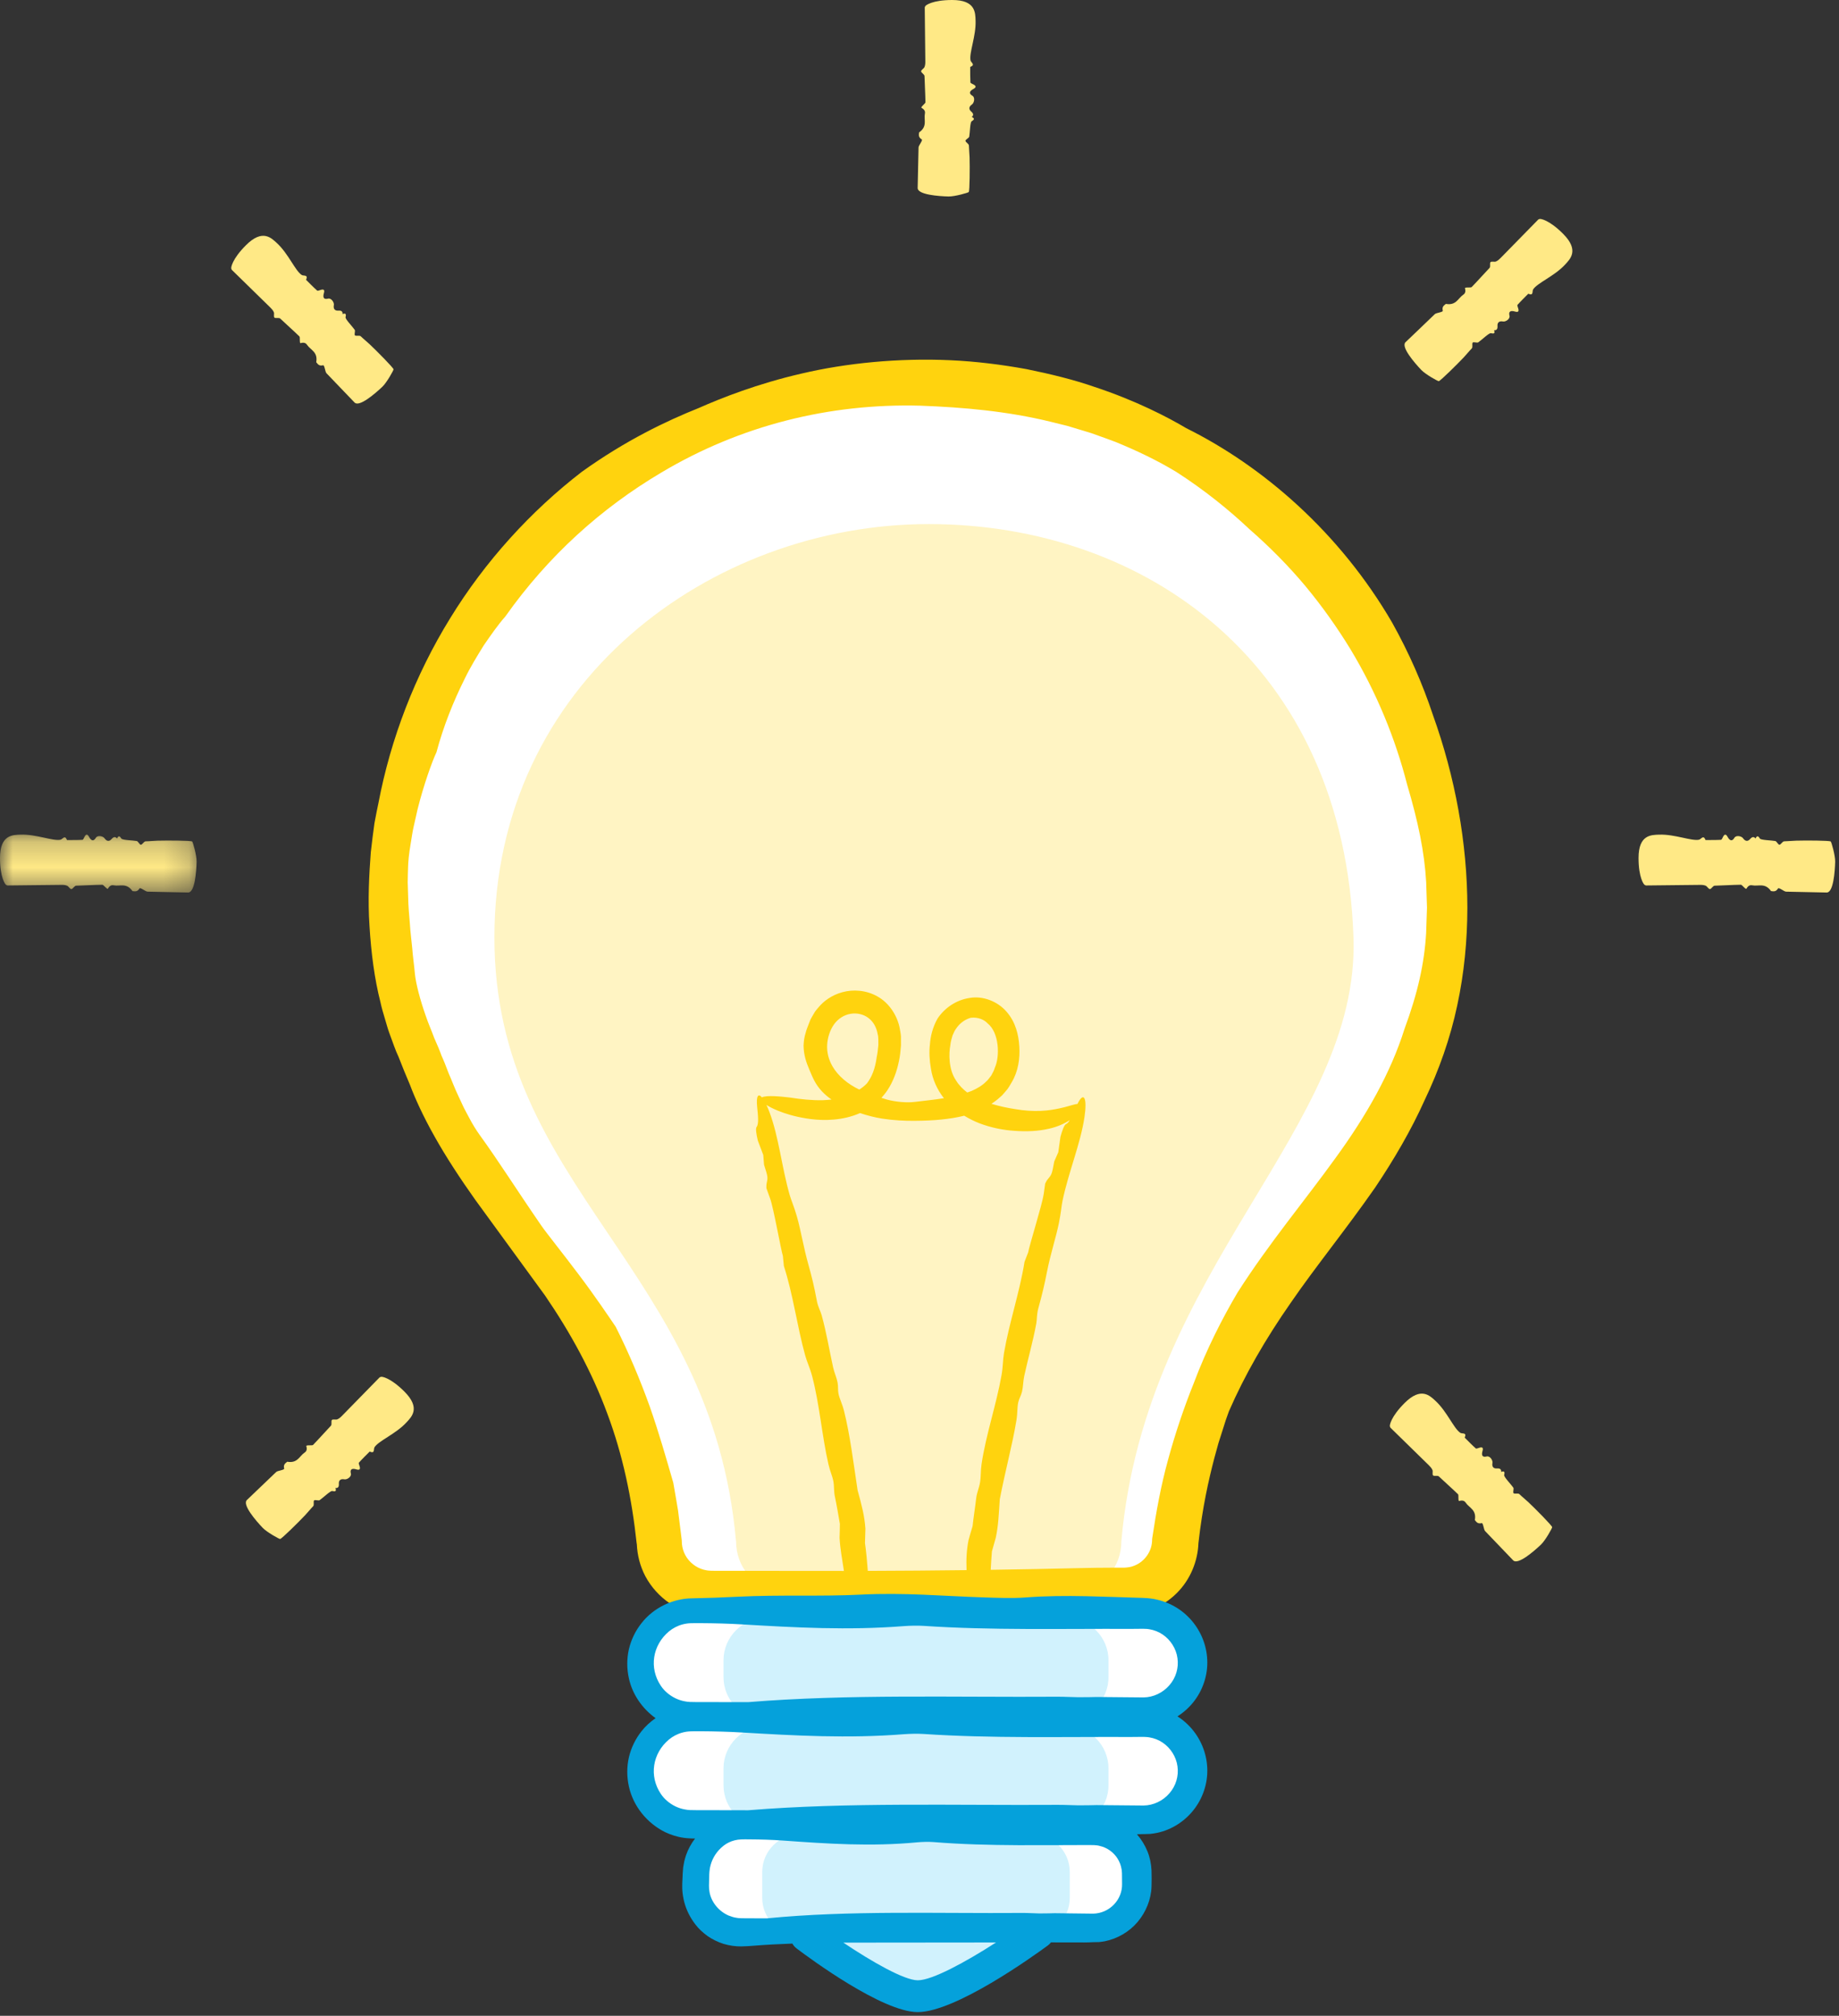 <?xml version="1.0" encoding="UTF-8"?>
<svg width="73px" height="80px" viewBox="0 0 73 80" version="1.1" xmlns="http://www.w3.org/2000/svg" xmlns:xlink="http://www.w3.org/1999/xlink">
    <rect x="0" y="0" width="73" height="80" fill="#333333" stroke="none"/>
    <!-- Generator: Sketch 50 (54983) - http://www.bohemiancoding.com/sketch -->
    <title>Page 1</title>
    <desc>Created with Sketch.</desc>
    <defs>
        <polygon id="path-1" points="8.88586684e-17 2.508 8.88586684e-17 0.21 7.805 0.21 7.805 2.508"></polygon>
    </defs>
    <g id="Page-1" stroke="none" stroke-width="1" fill="none" fill-rule="evenodd">
        <g id="WM--Show-me-around-1-Copy-4" transform="translate(-114, -243)">
            <g id="Help-view-mode" transform="translate(75, 208)">
                <g id="balloon">
                    <g id="Text" transform="translate(39, 35)">
                        <g id="Page-1">
                            <path d="M67.443,33.325 C67.531,33.306 67.616,33.115 67.702,33.338 C67.907,33.337 68.112,33.341 68.317,33.329 C68.345,33.328 68.374,33.253 68.401,33.203 C68.461,33.089 68.52,33.105 68.578,33.213 C68.666,33.374 68.761,33.397 68.848,33.249 C68.913,33.137 69.131,33.178 69.193,33.27 C69.28,33.397 69.385,33.398 69.47,33.3 C69.548,33.211 69.615,33.191 69.688,33.276 C69.747,33.145 69.8,33.18 69.861,33.28 C69.9,33.343 70.314,33.348 70.471,33.377 C70.53,33.387 70.589,33.542 70.644,33.524 C70.703,33.505 70.759,33.39 70.825,33.389 C70.982,33.386 71.14,33.367 71.298,33.363 C71.693,33.351 72.609,33.357 72.671,33.395 C72.699,33.412 72.854,33.957 72.848,34.198 C72.838,34.597 72.776,35.427 72.511,35.421 C72.246,35.415 71.436,35.396 70.898,35.387 C70.819,35.385 70.613,35.206 70.58,35.26 C70.493,35.404 70.396,35.373 70.302,35.364 C70.062,35.023 69.805,35.184 69.556,35.135 C69.475,35.119 69.399,35.14 69.327,35.267 C69.299,35.317 69.152,35.112 69.108,35.112 C68.76,35.117 68.413,35.141 68.066,35.15 C68,35.151 67.944,35.265 67.885,35.283 C67.828,35.3 67.768,35.175 67.707,35.15 C67.629,35.119 67.55,35.117 67.471,35.118 C66.76,35.124 66.048,35.133 65.337,35.141 C65.322,35.141 65.306,35.123 65.29,35.12 C65.254,35.114 65.043,34.835 65.043,34.049 C65.043,33.123 65.547,33.136 65.863,33.124 C66.478,33.103 67.143,33.386 67.443,33.325" id="Fill-1" fill="#FFE986"></path>
                            <g id="Group-5" transform="translate(0, 32.913)">
                                <mask id="mask-2" fill="white">
                                    <use xlink:href="#path-1"></use>
                                </mask>
                                <g id="Clip-4"></g>
                                <path d="M2.4,0.412 C2.488,0.394 2.573,0.203 2.659,0.425 C2.865,0.424 3.069,0.428 3.274,0.416 C3.303,0.415 3.332,0.34 3.358,0.29 C3.419,0.176 3.477,0.192 3.535,0.3 C3.623,0.462 3.718,0.484 3.805,0.336 C3.871,0.224 4.088,0.265 4.151,0.357 C4.238,0.484 4.342,0.486 4.428,0.387 C4.506,0.298 4.572,0.278 4.646,0.363 C4.704,0.232 4.757,0.267 4.818,0.367 C4.857,0.43 5.271,0.435 5.429,0.464 C5.487,0.475 5.546,0.63 5.601,0.611 C5.66,0.592 5.716,0.477 5.782,0.476 C5.939,0.474 6.097,0.454 6.255,0.45 C6.65,0.439 7.567,0.444 7.628,0.482 C7.656,0.499 7.811,1.044 7.805,1.285 C7.795,1.684 7.733,2.515 7.468,2.508 C7.203,2.502 6.393,2.483 5.856,2.474 C5.776,2.472 5.57,2.293 5.538,2.347 C5.45,2.491 5.354,2.46 5.259,2.452 C5.019,2.11 4.763,2.271 4.513,2.222 C4.432,2.206 4.356,2.228 4.285,2.354 C4.257,2.404 4.11,2.199 4.065,2.2 C3.718,2.205 3.371,2.228 3.023,2.237 C2.958,2.239 2.902,2.352 2.843,2.37 C2.785,2.388 2.725,2.262 2.665,2.238 C2.586,2.206 2.507,2.204 2.428,2.205 C1.717,2.211 1.006,2.221 0.294,2.228 C0.279,2.228 0.263,2.211 0.248,2.208 C0.211,2.201 -7.57785467e-05,1.922 -7.57785467e-05,1.137 C-7.57785467e-05,0.21 0.504,0.223 0.82,0.211 C1.436,0.19 2.101,0.474 2.4,0.412" id="Fill-3" fill="#FFE986" mask="url(#mask-2)"></path>
                            </g>
                            <path d="M57.967,56.863 C58.043,56.912 58.238,56.837 58.142,57.055 C58.287,57.2 58.429,57.347 58.582,57.483 C58.604,57.502 58.677,57.47 58.731,57.454 C58.854,57.416 58.884,57.468 58.849,57.585 C58.797,57.762 58.848,57.845 59.014,57.802 C59.14,57.769 59.265,57.952 59.244,58.061 C59.216,58.213 59.288,58.287 59.418,58.278 C59.536,58.27 59.598,58.302 59.59,58.414 C59.723,58.363 59.737,58.425 59.709,58.54 C59.692,58.612 59.981,58.908 60.072,59.039 C60.106,59.088 60.038,59.239 60.089,59.266 C60.145,59.293 60.266,59.252 60.313,59.297 C60.426,59.407 60.551,59.505 60.666,59.613 C60.954,59.884 61.598,60.536 61.614,60.606 C61.622,60.638 61.346,61.132 61.171,61.298 C60.882,61.574 60.251,62.117 60.067,61.926 C59.884,61.734 59.325,61.148 58.951,60.762 C58.896,60.705 58.877,60.433 58.816,60.448 C58.652,60.487 58.606,60.398 58.545,60.325 C58.617,59.915 58.322,59.846 58.181,59.635 C58.134,59.567 58.065,59.529 57.926,59.568 C57.87,59.583 57.911,59.334 57.879,59.303 C57.63,59.061 57.368,58.833 57.116,58.594 C57.068,58.548 56.949,58.589 56.894,58.56 C56.842,58.532 56.888,58.401 56.862,58.341 C56.829,58.264 56.774,58.206 56.718,58.15 C56.211,57.652 55.701,57.157 55.193,56.659 C55.182,56.648 55.183,56.625 55.174,56.612 C55.153,56.582 55.201,56.235 55.757,55.68 C56.413,55.025 56.76,55.39 56.992,55.605 C57.442,56.025 57.711,56.695 57.967,56.863" id="Fill-6" fill="#FFE986"></path>
                            <path d="M11.975,10.912 C12.051,10.962 12.246,10.887 12.15,11.105 C12.295,11.249 12.437,11.397 12.59,11.533 C12.612,11.552 12.685,11.52 12.739,11.503 C12.862,11.466 12.892,11.518 12.857,11.635 C12.805,11.812 12.856,11.895 13.022,11.852 C13.148,11.819 13.273,12.001 13.252,12.11 C13.224,12.262 13.296,12.336 13.426,12.328 C13.544,12.32 13.606,12.352 13.598,12.464 C13.731,12.413 13.744,12.475 13.717,12.59 C13.699,12.661 13.989,12.958 14.08,13.089 C14.114,13.138 14.046,13.289 14.097,13.315 C14.153,13.343 14.274,13.301 14.321,13.347 C14.434,13.457 14.559,13.555 14.674,13.663 C14.961,13.934 15.606,14.586 15.622,14.656 C15.63,14.687 15.354,15.182 15.179,15.348 C14.89,15.623 14.258,16.167 14.075,15.975 C13.892,15.784 13.333,15.198 12.959,14.812 C12.904,14.755 12.885,14.482 12.824,14.497 C12.66,14.537 12.614,14.447 12.553,14.375 C12.625,13.964 12.33,13.896 12.188,13.685 C12.142,13.617 12.073,13.578 11.933,13.617 C11.878,13.633 11.919,13.384 11.887,13.353 C11.638,13.111 11.376,12.882 11.124,12.643 C11.076,12.598 10.957,12.639 10.902,12.61 C10.849,12.582 10.896,12.451 10.87,12.39 C10.837,12.313 10.782,12.255 10.726,12.2 C10.219,11.702 9.709,11.206 9.201,10.709 C9.19,10.698 9.191,10.675 9.182,10.662 C9.161,10.631 9.209,10.285 9.765,9.73 C10.421,9.075 10.768,9.44 11,9.655 C11.45,10.074 11.719,10.745 11.975,10.912" id="Fill-8" fill="#FFE986"></path>
                            <path d="M14.868,57.433 C14.819,57.509 14.894,57.704 14.675,57.608 C14.531,57.753 14.383,57.895 14.247,58.048 C14.228,58.069 14.26,58.143 14.276,58.197 C14.314,58.32 14.262,58.35 14.145,58.315 C13.968,58.262 13.885,58.313 13.928,58.48 C13.961,58.605 13.778,58.73 13.669,58.709 C13.517,58.681 13.443,58.753 13.451,58.883 C13.459,59.001 13.427,59.062 13.315,59.055 C13.366,59.188 13.304,59.201 13.189,59.174 C13.118,59.156 12.821,59.446 12.689,59.536 C12.641,59.57 12.489,59.502 12.463,59.554 C12.435,59.609 12.477,59.73 12.431,59.777 C12.321,59.89 12.223,60.015 12.115,60.13 C11.844,60.417 11.192,61.06 11.121,61.077 C11.09,61.085 10.595,60.809 10.428,60.635 C10.153,60.346 9.608,59.715 9.8,59.531 C9.992,59.349 10.579,58.79 10.965,58.417 C11.022,58.362 11.295,58.343 11.28,58.281 C11.24,58.118 11.33,58.072 11.402,58.011 C11.813,58.083 11.881,57.788 12.093,57.647 C12.161,57.601 12.2,57.531 12.16,57.392 C12.145,57.336 12.394,57.378 12.425,57.346 C12.667,57.097 12.896,56.835 13.135,56.583 C13.181,56.535 13.14,56.416 13.169,56.362 C13.197,56.309 13.328,56.355 13.389,56.329 C13.466,56.297 13.524,56.242 13.579,56.186 C14.078,55.679 14.574,55.169 15.071,54.661 C15.082,54.651 15.106,54.652 15.119,54.643 C15.149,54.622 15.496,54.67 16.052,55.226 C16.707,55.88 16.342,56.228 16.127,56.459 C15.707,56.909 15.036,57.178 14.868,57.433" id="Fill-10" fill="#FFE986"></path>
                            <path d="M60.86,11.483 C60.811,11.558 60.886,11.753 60.667,11.657 C60.523,11.803 60.375,11.945 60.239,12.098 C60.22,12.119 60.252,12.192 60.268,12.246 C60.306,12.369 60.254,12.399 60.137,12.364 C59.96,12.312 59.877,12.363 59.92,12.529 C59.953,12.655 59.77,12.779 59.661,12.759 C59.509,12.73 59.435,12.803 59.444,12.933 C59.451,13.051 59.419,13.112 59.307,13.105 C59.358,13.238 59.296,13.251 59.182,13.223 C59.11,13.206 58.813,13.495 58.681,13.586 C58.633,13.62 58.481,13.552 58.455,13.603 C58.427,13.659 58.469,13.78 58.424,13.827 C58.313,13.94 58.215,14.065 58.107,14.18 C57.836,14.467 57.184,15.11 57.114,15.127 C57.082,15.135 56.587,14.859 56.42,14.684 C56.145,14.395 55.601,13.764 55.793,13.581 C55.984,13.398 56.571,12.84 56.957,12.466 C57.014,12.411 57.287,12.392 57.272,12.331 C57.232,12.168 57.322,12.122 57.394,12.061 C57.805,12.132 57.874,11.838 58.085,11.696 C58.153,11.65 58.192,11.581 58.153,11.442 C58.137,11.386 58.386,11.427 58.417,11.395 C58.659,11.146 58.888,10.885 59.128,10.633 C59.173,10.585 59.132,10.466 59.161,10.411 C59.189,10.358 59.321,10.405 59.381,10.379 C59.458,10.346 59.516,10.291 59.571,10.235 C60.07,9.728 60.566,9.219 61.064,8.711 C61.075,8.7 61.098,8.702 61.111,8.692 C61.141,8.672 61.488,8.72 62.044,9.275 C62.699,9.93 62.334,10.277 62.119,10.509 C61.699,10.959 61.028,11.228 60.86,11.483" id="Fill-12" fill="#FFE986"></path>
                            <path d="M38.526,2.398 C38.544,2.486 38.735,2.571 38.513,2.657 C38.514,2.862 38.51,3.066 38.521,3.271 C38.523,3.3 38.598,3.329 38.648,3.355 C38.761,3.416 38.746,3.474 38.638,3.532 C38.476,3.62 38.453,3.715 38.602,3.801 C38.714,3.867 38.672,4.085 38.581,4.147 C38.453,4.234 38.452,4.338 38.55,4.424 C38.639,4.502 38.66,4.568 38.575,4.642 C38.705,4.7 38.671,4.753 38.57,4.814 C38.507,4.853 38.502,5.266 38.474,5.424 C38.463,5.482 38.308,5.541 38.326,5.596 C38.345,5.655 38.46,5.711 38.461,5.777 C38.464,5.934 38.483,6.092 38.488,6.25 C38.499,6.644 38.493,7.56 38.456,7.621 C38.438,7.649 37.893,7.804 37.652,7.798 C37.253,7.788 36.421,7.726 36.427,7.461 C36.433,7.197 36.453,6.388 36.462,5.851 C36.463,5.771 36.642,5.565 36.589,5.533 C36.445,5.445 36.476,5.349 36.484,5.255 C36.825,5.015 36.665,4.759 36.714,4.509 C36.73,4.428 36.708,4.352 36.582,4.281 C36.531,4.253 36.737,4.106 36.736,4.061 C36.731,3.715 36.708,3.368 36.699,3.021 C36.697,2.955 36.584,2.899 36.566,2.84 C36.548,2.783 36.674,2.723 36.698,2.662 C36.73,2.584 36.732,2.505 36.731,2.426 C36.725,1.715 36.715,1.005 36.708,0.294 C36.708,0.279 36.725,0.263 36.728,0.248 C36.735,0.211 37.014,0 37.8,0 C38.727,0 38.715,0.504 38.726,0.819 C38.748,1.435 38.464,2.098 38.526,2.398" id="Fill-14" fill="#FFE986"></path>
                            <path d="M45.391,67.992 L27.457,67.992 C26.345,67.992 25.436,67.083 25.436,65.973 C25.436,64.862 26.345,63.954 27.457,63.954 L45.391,63.954 C46.503,63.954 47.412,64.862 47.412,65.973 C47.412,67.083 46.503,67.992 45.391,67.992" id="Fill-16" fill="#FFFFFF"></path>
                            <path d="M45.391,72.282 L27.457,72.282 C26.345,72.282 25.436,71.373 25.436,70.263 C25.436,69.153 26.345,68.244 27.457,68.244 L45.391,68.244 C46.503,68.244 47.412,69.153 47.412,70.263 C47.412,71.373 46.503,72.282 45.391,72.282" id="Fill-18" fill="#FFFFFF"></path>
                            <path d="M43.395,76.572 L29.452,76.572 C28.459,76.572 27.646,75.76 27.646,74.768 L27.646,74.339 C27.646,73.346 28.459,72.534 29.452,72.534 L43.395,72.534 C44.389,72.534 45.202,73.346 45.202,74.339 L45.202,74.768 C45.202,75.76 44.389,76.572 43.395,76.572" id="Fill-20" fill="#FFFFFF"></path>
                            <path d="M32.004,76.824 C32.004,76.824 35.167,79.214 36.424,79.222 C37.78,79.231 41.223,76.698 41.223,76.698" id="Fill-22" fill="#FFFFFF"></path>
                            <path d="M57.642,36.022 C57.642,47.412 48.244,48.737 46.955,61.158 C46.955,62.316 46.017,63.252 44.858,63.252 L28.494,63.252 C27.336,63.252 26.398,62.316 26.398,61.158 L26.394,61.158 C25.108,48.737 15.711,47.412 15.711,36.022 C15.711,24.453 25.097,15.076 36.677,15.076 C48.257,15.076 57.642,24.453 57.642,36.022" id="Fill-24" fill="#FFFFFF"></path>
                            <path d="M44.513,61.165 C44.513,62.179 43.815,63 42.953,63 L30.778,63 C29.917,63 29.219,62.179 29.219,61.165 L29.216,61.165 C28.259,50.285 19.626,47.18 19.626,37.203 C19.626,27.069 28.251,20.799 36.866,20.799 C45.481,20.799 53.365,26.357 53.727,37.203 C53.979,44.774 45.472,50.285 44.513,61.165" id="Fill-26" fill="#FFF4C3"></path>
                            <path d="M56.611,37.031 C56.541,38.226 56.282,39.401 55.753,40.832 C55.204,42.58 54.239,44.276 53.018,45.952 C51.808,47.634 50.373,49.338 49.123,51.299 C48.522,52.317 47.894,53.544 47.392,54.88 C46.994,55.87 46.651,56.889 46.369,57.924 C46.082,58.959 45.893,60.012 45.737,61.058 L45.735,61.075 L45.732,61.158 C45.712,61.62 45.389,62.013 44.99,62.15 C44.893,62.189 44.789,62.203 44.684,62.212 C44.658,62.212 44.632,62.214 44.606,62.216 L44.452,62.216 L44.145,62.216 C43.736,62.217 43.331,62.221 42.929,62.231 C41.72,62.26 40.523,62.283 39.327,62.3 C39.337,62.057 39.357,61.817 39.375,61.568 C39.437,61.349 39.485,61.18 39.527,61.031 C39.632,60.54 39.646,60.114 39.687,59.501 C39.898,58.396 40.186,57.347 40.346,56.375 C40.399,56.059 40.371,55.869 40.422,55.644 C40.456,55.493 40.528,55.402 40.571,55.224 C40.617,55.028 40.612,54.817 40.658,54.607 C40.804,53.927 41.004,53.249 41.137,52.52 C41.166,52.356 41.153,52.154 41.213,51.938 C41.382,51.323 41.463,50.973 41.565,50.453 C41.698,49.776 41.919,49.1 42.031,48.554 C42.119,48.125 42.136,47.849 42.176,47.661 C42.422,46.491 42.89,45.398 43.049,44.334 C43.161,43.587 43.029,43.285 42.771,43.811 C42.735,43.815 42.696,43.821 42.65,43.833 C42.522,43.862 42.35,43.925 42.055,43.988 C41.888,44.023 41.629,44.075 41.315,44.087 C41.003,44.101 40.642,44.079 40.301,44.017 C39.999,43.973 39.672,43.902 39.356,43.807 C39.445,43.748 39.527,43.688 39.6,43.628 C39.662,43.574 39.722,43.522 39.778,43.472 C39.83,43.416 39.877,43.358 39.924,43.304 C40.024,43.199 40.088,43.072 40.162,42.949 C40.423,42.511 40.492,41.999 40.462,41.534 C40.437,41.07 40.313,40.555 39.951,40.146 C39.598,39.739 39.009,39.509 38.48,39.607 C37.948,39.687 37.485,40.012 37.211,40.432 C37.018,40.778 36.934,41.141 36.914,41.445 C36.876,41.758 36.896,42.082 36.955,42.42 C37.018,42.834 37.2,43.245 37.469,43.584 C37.082,43.647 36.693,43.684 36.321,43.73 C35.993,43.774 35.538,43.727 35.208,43.638 C35.137,43.616 35.062,43.593 34.988,43.57 C35.075,43.473 35.16,43.37 35.236,43.253 C35.452,42.925 35.601,42.526 35.683,42.115 C35.73,41.906 35.747,41.704 35.765,41.484 C35.765,41.368 35.764,41.25 35.764,41.132 C35.757,41.014 35.728,40.891 35.708,40.771 C35.605,40.287 35.287,39.797 34.83,39.545 C34.378,39.289 33.857,39.261 33.439,39.377 C33.014,39.49 32.688,39.738 32.492,39.978 C32.442,40.038 32.389,40.092 32.352,40.149 C32.318,40.208 32.285,40.263 32.255,40.313 C32.226,40.364 32.2,40.411 32.176,40.454 C32.156,40.498 32.143,40.538 32.129,40.572 C32.081,40.711 32.01,40.851 31.976,41.008 C31.926,41.161 31.904,41.329 31.898,41.501 C31.905,41.862 31.994,42.143 32.132,42.461 C32.269,42.784 32.359,43.019 32.623,43.308 C32.746,43.438 32.875,43.545 33.007,43.636 C32.893,43.65 32.778,43.659 32.665,43.663 C32.214,43.674 31.771,43.623 31.368,43.559 C31.037,43.519 30.419,43.455 30.245,43.551 C30.101,43.383 30.01,43.485 30.056,43.934 C30.09,44.269 30.127,44.612 30.034,44.724 C29.985,44.783 30.025,45.027 30.082,45.265 C30.153,45.452 30.225,45.644 30.298,45.836 L30.329,46.226 C30.487,46.719 30.486,46.716 30.427,46.993 C30.419,47.031 30.424,47.101 30.423,47.157 C30.472,47.291 30.521,47.427 30.569,47.561 C30.704,47.923 31.006,49.634 31.077,49.845 C31.089,49.97 31.102,50.106 31.116,50.243 C31.486,51.391 31.639,52.623 31.963,53.797 C32.034,54.053 32.149,54.278 32.24,54.621 C32.534,55.744 32.628,56.985 32.882,58.097 C32.946,58.387 33.036,58.557 33.08,58.782 C33.118,58.987 33.096,59.191 33.142,59.397 C33.22,59.771 33.277,60.114 33.339,60.475 C33.337,60.701 33.333,60.875 33.327,61.028 C33.35,61.474 33.427,61.852 33.5,62.345 C32.886,62.346 32.271,62.345 31.648,62.344 L28.299,62.339 L28.247,62.339 L28.215,62.337 L28.155,62.333 C28.115,62.335 28.077,62.323 28.038,62.319 C27.96,62.306 27.885,62.284 27.812,62.256 C27.667,62.199 27.532,62.112 27.419,62.002 C27.19,61.782 27.062,61.475 27.064,61.158 C27.064,61.126 27.058,61.095 27.055,61.063 L27.055,61.063 L27.053,61.05 C27.05,61.02 27.048,60.99 27.042,60.961 L26.916,59.951 C26.857,59.581 26.789,59.212 26.726,58.843 C26.448,57.883 26.155,56.85 25.784,55.798 C25.407,54.749 24.959,53.683 24.442,52.658 C24.204,52.306 23.604,51.415 22.971,50.58 C22.341,49.741 21.698,48.944 21.491,48.644 C20.466,47.158 19.868,46.188 19.024,45.018 C18.907,44.853 18.761,44.625 18.622,44.357 C18.55,44.224 18.474,44.083 18.401,43.938 C18.332,43.79 18.262,43.639 18.191,43.488 C18.046,43.187 17.934,42.874 17.812,42.602 C17.708,42.323 17.611,42.078 17.526,41.896 C17.461,41.708 17.359,41.465 17.237,41.194 C17.136,40.916 17.001,40.615 16.896,40.302 C16.677,39.681 16.508,39.038 16.469,38.642 C16.439,38.288 16.386,37.96 16.364,37.631 C16.333,37.303 16.288,36.982 16.269,36.647 C16.243,36.313 16.207,35.969 16.202,35.598 C16.196,35.412 16.19,35.221 16.184,35.021 C16.184,34.822 16.193,34.615 16.199,34.398 C16.203,34.221 16.231,33.889 16.302,33.481 C16.338,33.277 16.365,33.052 16.417,32.821 C16.469,32.59 16.523,32.349 16.578,32.108 C16.819,31.147 17.156,30.209 17.325,29.857 C17.598,28.835 17.993,27.842 18.454,26.923 C18.678,26.46 18.945,26.03 19.203,25.612 C19.484,25.208 19.752,24.813 20.057,24.469 C21.782,22.033 23.88,20.162 26.238,18.762 C29.399,16.875 32.936,16.004 36.528,16.1 C38.217,16.163 39.975,16.314 41.713,16.74 L42.364,16.901 L43.009,17.095 L43.332,17.194 L43.649,17.308 C43.861,17.385 44.074,17.459 44.284,17.54 C45.118,17.882 45.937,18.269 46.703,18.735 C47.809,19.446 48.792,20.242 49.584,20.99 C50.389,21.693 51.138,22.447 51.809,23.248 C52.477,24.052 53.075,24.894 53.604,25.76 C54.652,27.497 55.394,29.33 55.856,31.133 C56.296,32.622 56.544,33.808 56.613,35.011 C56.624,35.357 56.634,35.686 56.645,36.022 C56.634,36.357 56.623,36.685 56.611,37.031 M37.724,41.482 C37.737,41.326 37.78,41.216 37.812,41.091 C37.839,41.036 37.864,40.981 37.889,40.924 C37.915,40.869 37.956,40.825 37.987,40.774 C38.129,40.585 38.326,40.448 38.54,40.391 C38.841,40.36 39.074,40.475 39.2,40.611 C39.668,40.979 39.698,41.934 39.486,42.383 C39.459,42.499 39.393,42.588 39.346,42.687 C39.277,42.771 39.221,42.864 39.134,42.934 C38.981,43.09 38.779,43.202 38.563,43.298 C38.508,43.32 38.451,43.339 38.395,43.358 C38.233,43.234 38.068,43.075 37.947,42.875 C37.643,42.428 37.665,41.783 37.724,41.482 M34.867,41.472 C34.847,41.63 34.839,41.792 34.803,41.942 C34.737,42.442 34.597,42.75 34.418,42.991 C34.316,43.1 34.208,43.18 34.109,43.241 C33.659,43.025 33.274,42.712 33.046,42.319 C32.893,42.055 32.818,41.761 32.834,41.467 C32.85,41.176 32.949,40.873 33.11,40.649 C33.272,40.425 33.509,40.277 33.763,40.235 C34.017,40.191 34.279,40.253 34.472,40.4 C34.669,40.546 34.795,40.777 34.841,41.047 C34.878,41.178 34.861,41.329 34.867,41.472 M34.336,61.24 C34.343,61.007 34.348,60.827 34.353,60.668 C34.318,60.158 34.207,59.738 34.043,59.145 C33.875,58.03 33.743,56.953 33.506,56.001 C33.428,55.691 33.328,55.529 33.283,55.305 C33.253,55.154 33.281,55.042 33.247,54.863 C33.21,54.667 33.118,54.477 33.072,54.27 C32.922,53.596 32.812,52.903 32.616,52.195 C32.572,52.036 32.471,51.862 32.429,51.644 C32.312,51.023 32.227,50.677 32.085,50.171 C31.9,49.514 31.788,48.819 31.636,48.288 C31.517,47.871 31.403,47.623 31.351,47.439 C31.025,46.303 30.919,45.13 30.543,44.132 C30.503,44.026 30.463,43.934 30.424,43.852 C30.532,43.921 30.682,43.998 30.887,44.083 C31.156,44.19 31.517,44.309 32.008,44.387 C32.252,44.427 32.53,44.453 32.846,44.446 C33.16,44.437 33.516,44.398 33.898,44.268 C33.963,44.246 34.046,44.215 34.14,44.174 C34.432,44.273 34.728,44.348 35.023,44.395 C35.469,44.463 35.932,44.488 36.331,44.481 C37.043,44.478 37.718,44.419 38.275,44.279 C38.471,44.398 38.675,44.5 38.883,44.581 C39.34,44.754 39.823,44.852 40.285,44.88 C40.745,44.912 41.208,44.897 41.648,44.793 C41.95,44.726 42.239,44.603 42.465,44.455 C42.416,44.534 42.366,44.591 42.316,44.611 C42.244,44.64 42.16,44.877 42.095,45.117 C42.067,45.317 42.038,45.523 42.009,45.73 L41.849,46.093 C41.754,46.609 41.754,46.606 41.571,46.826 C41.545,46.856 41.517,46.921 41.489,46.971 C41.469,47.115 41.448,47.26 41.428,47.403 C41.373,47.79 40.847,49.475 40.815,49.699 C40.769,49.818 40.719,49.948 40.669,50.077 C40.476,51.287 40.063,52.48 39.853,53.703 C39.807,53.97 39.818,54.227 39.755,54.582 C39.551,55.744 39.136,56.943 38.964,58.101 C38.92,58.403 38.943,58.597 38.903,58.829 C38.87,59.04 38.78,59.23 38.752,59.445 C38.707,59.838 38.647,60.19 38.607,60.569 C38.539,60.793 38.488,60.968 38.446,61.124 C38.369,61.516 38.351,61.872 38.368,62.313 C37.066,62.329 35.764,62.339 34.448,62.343 C34.419,61.951 34.387,61.604 34.336,61.24 M56.88,28.374 C56.478,27.16 55.93,25.902 55.26,24.706 C53.176,21.125 50.129,18.502 47.088,16.992 C46.373,16.567 45.098,15.9 43.446,15.355 C42.625,15.069 41.705,14.844 40.741,14.648 C39.771,14.472 38.752,14.342 37.724,14.296 C35.669,14.202 33.587,14.41 31.83,14.823 C30.069,15.227 28.633,15.796 27.734,16.194 C26.456,16.706 24.841,17.473 23.095,18.725 C21.071,20.285 19.258,22.271 17.869,24.537 C16.473,26.797 15.505,29.327 15.022,31.873 C14.979,32.069 14.925,32.341 14.864,32.671 C14.817,33.004 14.768,33.394 14.719,33.825 C14.654,34.69 14.596,35.715 14.668,36.759 C14.731,37.802 14.867,38.863 15.102,39.772 C15.149,40.002 15.217,40.219 15.278,40.426 C15.342,40.632 15.391,40.832 15.46,41.012 C15.595,41.373 15.699,41.692 15.816,41.932 C15.886,42.108 15.963,42.303 16.043,42.502 C16.125,42.698 16.206,42.892 16.279,43.066 C16.464,43.564 16.795,44.299 17.251,45.105 C17.703,45.914 18.279,46.79 18.867,47.618 C20.042,49.229 21.18,50.79 21.633,51.411 C22.646,52.891 23.497,54.446 24.106,56.098 C24.725,57.745 25.084,59.484 25.272,61.248 C25.274,61.259 25.277,61.27 25.279,61.281 C25.298,61.723 25.411,62.165 25.619,62.558 C25.849,62.987 26.184,63.357 26.586,63.63 C26.991,63.899 27.464,64.072 27.949,64.121 L28.131,64.132 C28.192,64.135 28.256,64.137 28.292,64.136 L28.549,64.137 L29.063,64.139 C31.122,64.063 32.832,64 34.166,63.951 C35.519,63.956 37.945,63.99 40.536,64.027 C41.832,64.046 43.168,64.065 44.433,64.083 L44.552,64.085 L44.613,64.085 L44.695,64.083 C44.804,64.079 44.913,64.076 45.021,64.058 C45.129,64.045 45.236,64.026 45.34,63.997 C45.446,63.974 45.549,63.941 45.649,63.903 C46.052,63.755 46.414,63.522 46.704,63.233 C47.266,62.681 47.548,61.932 47.572,61.247 C47.731,59.813 47.982,58.716 48.203,57.869 C48.261,57.658 48.315,57.463 48.365,57.28 C48.422,57.1 48.476,56.934 48.524,56.781 C48.573,56.627 48.617,56.487 48.658,56.358 C48.703,56.231 48.745,56.116 48.782,56.011 C49.406,54.577 50.231,53.144 51.239,51.7 C52.236,50.25 53.43,48.791 54.585,47.133 C55.331,46.024 56.024,44.838 56.552,43.66 C57.121,42.47 57.57,41.204 57.844,39.91 C58.124,38.617 58.246,37.306 58.248,36.022 C58.246,33.455 57.764,30.835 56.88,28.374" id="Fill-28" fill="#FFD30E"></path>
                            <path d="M42.317,68.244 L30.405,68.244 C29.478,68.244 28.72,67.486 28.72,66.561 L28.72,65.89 C28.72,64.964 29.478,64.206 30.405,64.206 L42.317,64.206 C43.244,64.206 44.002,64.964 44.002,65.89 L44.002,66.561 C44.002,67.486 43.244,68.244 42.317,68.244" id="Fill-30" fill="#D1F2FD"></path>
                            <path d="M42.317,72.534 L30.405,72.534 C29.478,72.534 28.72,71.777 28.72,70.851 L28.72,70.18 C28.72,69.254 29.478,68.496 30.405,68.496 L42.317,68.496 C43.244,68.496 44.002,69.254 44.002,70.18 L44.002,70.851 C44.002,71.777 43.244,72.534 42.317,72.534" id="Fill-32" fill="#D1F2FD"></path>
                            <path d="M40.959,76.824 L31.763,76.824 C30.934,76.824 30.257,76.147 30.257,75.32 L30.257,74.291 C30.257,73.464 30.934,72.787 31.763,72.787 L40.959,72.787 C41.787,72.787 42.465,73.464 42.465,74.291 L42.465,75.32 C42.465,76.147 41.787,76.824 40.959,76.824" id="Fill-34" fill="#D1F2FD"></path>
                            <path d="M33.287,77.077 C33.287,77.077 35.486,79.466 36.361,79.474 C37.304,79.483 39.698,76.951 39.698,76.951" id="Fill-36" fill="#D1F2FD"></path>
                            <path d="M46.42,71.17 C46.165,71.468 45.785,71.651 45.391,71.655 L43.532,71.638 C43.532,71.638 43.038,71.651 42.806,71.648 C42.532,71.644 42.258,71.626 41.985,71.628 C37.867,71.654 33.663,71.52 29.699,71.843 C29.013,71.841 28.318,71.84 27.628,71.839 C27.439,71.838 27.325,71.839 27.19,71.811 C27.059,71.789 26.932,71.747 26.813,71.69 C26.576,71.575 26.369,71.401 26.229,71.189 C25.759,70.484 25.9,69.582 26.556,69.034 C26.707,68.91 26.892,68.811 27.095,68.758 C27.197,68.73 27.302,68.715 27.409,68.711 C27.521,68.704 27.68,68.708 27.814,68.707 C28.371,68.71 28.924,68.725 29.424,68.755 C31.574,68.882 33.655,69 35.879,68.825 C36.11,68.807 36.435,68.8 36.66,68.815 C39.353,68.996 42.128,68.923 44.889,68.935 L45.317,68.931 C45.399,68.929 45.434,68.934 45.483,68.935 C45.531,68.933 45.576,68.945 45.623,68.95 C45.808,68.98 45.988,69.048 46.146,69.154 C46.464,69.366 46.689,69.717 46.74,70.095 C46.796,70.476 46.68,70.875 46.42,71.17 M44.214,75.589 C44,75.81 43.703,75.94 43.395,75.946 L41.86,75.928 C41.86,75.928 41.453,75.941 41.262,75.938 C41.035,75.934 40.809,75.916 40.584,75.918 C37.184,75.944 33.714,75.81 30.442,76.133 C30.158,76.132 29.873,76.131 29.588,76.13 C29.429,76.128 29.344,76.131 29.232,76.11 C29.126,76.096 29.024,76.06 28.924,76.022 C28.528,75.852 28.229,75.479 28.164,75.082 C28.134,74.914 28.143,74.777 28.151,74.534 L28.155,74.372 C28.156,74.314 28.163,74.289 28.165,74.246 C28.173,74.171 28.184,74.094 28.207,74.021 C28.286,73.728 28.46,73.453 28.729,73.245 C28.852,73.149 29.002,73.076 29.164,73.036 C29.246,73.016 29.329,73.003 29.415,73 C29.503,72.994 29.638,72.998 29.747,72.998 C30.207,73 30.664,73.015 31.077,73.045 C32.851,73.172 34.569,73.29 36.406,73.116 C36.596,73.098 36.864,73.09 37.05,73.105 C38.162,73.196 39.29,73.223 40.426,73.229 C40.993,73.228 41.563,73.227 42.133,73.227 L42.988,73.224 L43.408,73.225 C43.496,73.23 43.584,73.236 43.668,73.262 C43.948,73.326 44.207,73.511 44.363,73.762 C44.441,73.887 44.495,74.026 44.519,74.171 C44.528,74.207 44.531,74.244 44.532,74.281 L44.537,74.337 L44.538,74.424 L44.541,74.773 C44.547,75.072 44.428,75.37 44.214,75.589 M36.432,78.591 L36.428,78.591 C35.893,78.588 34.611,77.857 33.477,77.096 C33.861,77.095 34.246,77.095 34.634,77.095 C35.944,77.093 37.965,77.091 39.538,77.09 C38.331,77.867 37.003,78.591 36.432,78.591 M26.556,64.744 C26.707,64.62 26.892,64.521 27.095,64.467 C27.197,64.44 27.302,64.424 27.409,64.42 C27.521,64.414 27.68,64.418 27.814,64.417 C28.371,64.42 28.924,64.435 29.424,64.465 C31.574,64.592 33.655,64.709 35.879,64.535 C36.11,64.517 36.435,64.51 36.66,64.525 C39.353,64.706 42.128,64.633 44.889,64.645 L45.317,64.641 C45.399,64.639 45.434,64.644 45.483,64.645 C45.531,64.642 45.576,64.655 45.623,64.659 C45.808,64.689 45.988,64.758 46.146,64.864 C46.464,65.076 46.689,65.427 46.74,65.805 C46.796,66.186 46.68,66.585 46.42,66.88 C46.165,67.177 45.785,67.361 45.391,67.365 L43.532,67.348 C43.532,67.348 43.038,67.361 42.806,67.357 C42.532,67.354 42.258,67.336 41.985,67.337 C37.867,67.364 33.663,67.229 29.699,67.552 C29.013,67.551 28.318,67.55 27.628,67.549 C27.439,67.547 27.325,67.549 27.19,67.521 C27.059,67.499 26.932,67.456 26.813,67.399 C26.576,67.284 26.369,67.111 26.229,66.898 C25.759,66.194 25.9,65.292 26.556,64.744 M47.156,68.448 C47.03,68.322 46.889,68.213 46.74,68.117 C47.005,67.949 47.24,67.732 47.427,67.48 C47.789,66.993 47.972,66.368 47.915,65.764 C47.864,65.157 47.586,64.578 47.156,64.157 C46.729,63.731 46.143,63.47 45.542,63.425 C45.403,63.414 45.307,63.413 45.207,63.41 L44.905,63.401 C44.704,63.394 44.504,63.388 44.304,63.381 C43.905,63.37 43.508,63.358 43.11,63.347 C42.314,63.331 41.513,63.335 40.685,63.399 C40.219,63.435 39.582,63.413 39.045,63.395 C37.431,63.343 35.896,63.198 34.172,63.285 C32.587,63.366 30.949,63.284 29.292,63.368 C28.69,63.399 28.082,63.42 27.47,63.432 C26.704,63.438 25.939,63.809 25.466,64.416 C25.226,64.718 25.052,65.074 24.964,65.454 C24.878,65.834 24.879,66.233 24.966,66.616 C25.105,67.246 25.493,67.807 26.024,68.188 C25.814,68.333 25.623,68.505 25.466,68.706 C25.226,69.008 25.052,69.364 24.964,69.744 C24.878,70.124 24.879,70.523 24.966,70.907 C25.137,71.678 25.678,72.352 26.402,72.711 C26.619,72.813 26.87,72.9 27.142,72.936 C27.209,72.949 27.278,72.95 27.347,72.956 L27.452,72.962 L27.532,72.963 C27.551,72.963 27.571,72.963 27.591,72.964 C27.438,73.164 27.315,73.388 27.232,73.628 C27.206,73.706 27.185,73.786 27.163,73.866 C27.147,73.947 27.132,74.028 27.119,74.11 L27.1,74.353 L27.092,74.544 L27.083,74.734 C27.08,74.796 27.082,74.895 27.083,74.974 C27.091,75.141 27.118,75.308 27.158,75.472 C27.242,75.8 27.397,76.109 27.607,76.378 C27.729,76.541 27.893,76.693 28.08,76.83 C28.27,76.963 28.489,77.071 28.72,77.145 C28.952,77.214 29.193,77.249 29.424,77.246 C29.607,77.243 29.757,77.232 29.908,77.22 C30.42,77.178 30.936,77.153 31.454,77.134 C31.495,77.207 31.551,77.274 31.623,77.328 C32.179,77.748 35.024,79.844 36.42,79.853 L36.43,79.853 C37.923,79.853 40.995,77.649 41.598,77.206 C41.645,77.172 41.683,77.131 41.717,77.087 L41.86,77.087 C42.253,77.088 42.647,77.089 43.039,77.089 C43.158,77.089 43.277,77.085 43.395,77.078 L43.624,77.074 C43.7,77.067 43.776,77.056 43.852,77.043 C44.356,76.941 44.826,76.669 45.157,76.277 C45.488,75.887 45.695,75.382 45.71,74.868 C45.716,74.613 45.717,74.483 45.709,74.222 C45.696,73.968 45.646,73.712 45.549,73.476 C45.448,73.226 45.305,72.997 45.131,72.795 C45.217,72.793 45.305,72.792 45.391,72.788 C45.48,72.787 45.571,72.787 45.661,72.781 C45.751,72.769 45.842,72.76 45.93,72.74 C46.528,72.615 47.067,72.258 47.427,71.77 C47.789,71.284 47.972,70.658 47.915,70.054 C47.864,69.447 47.586,68.868 47.156,68.448" id="Fill-38" fill="#05A1DB"></path>
                        </g>
                    </g>
                </g>
            </g>
        </g>
    </g>
</svg>
